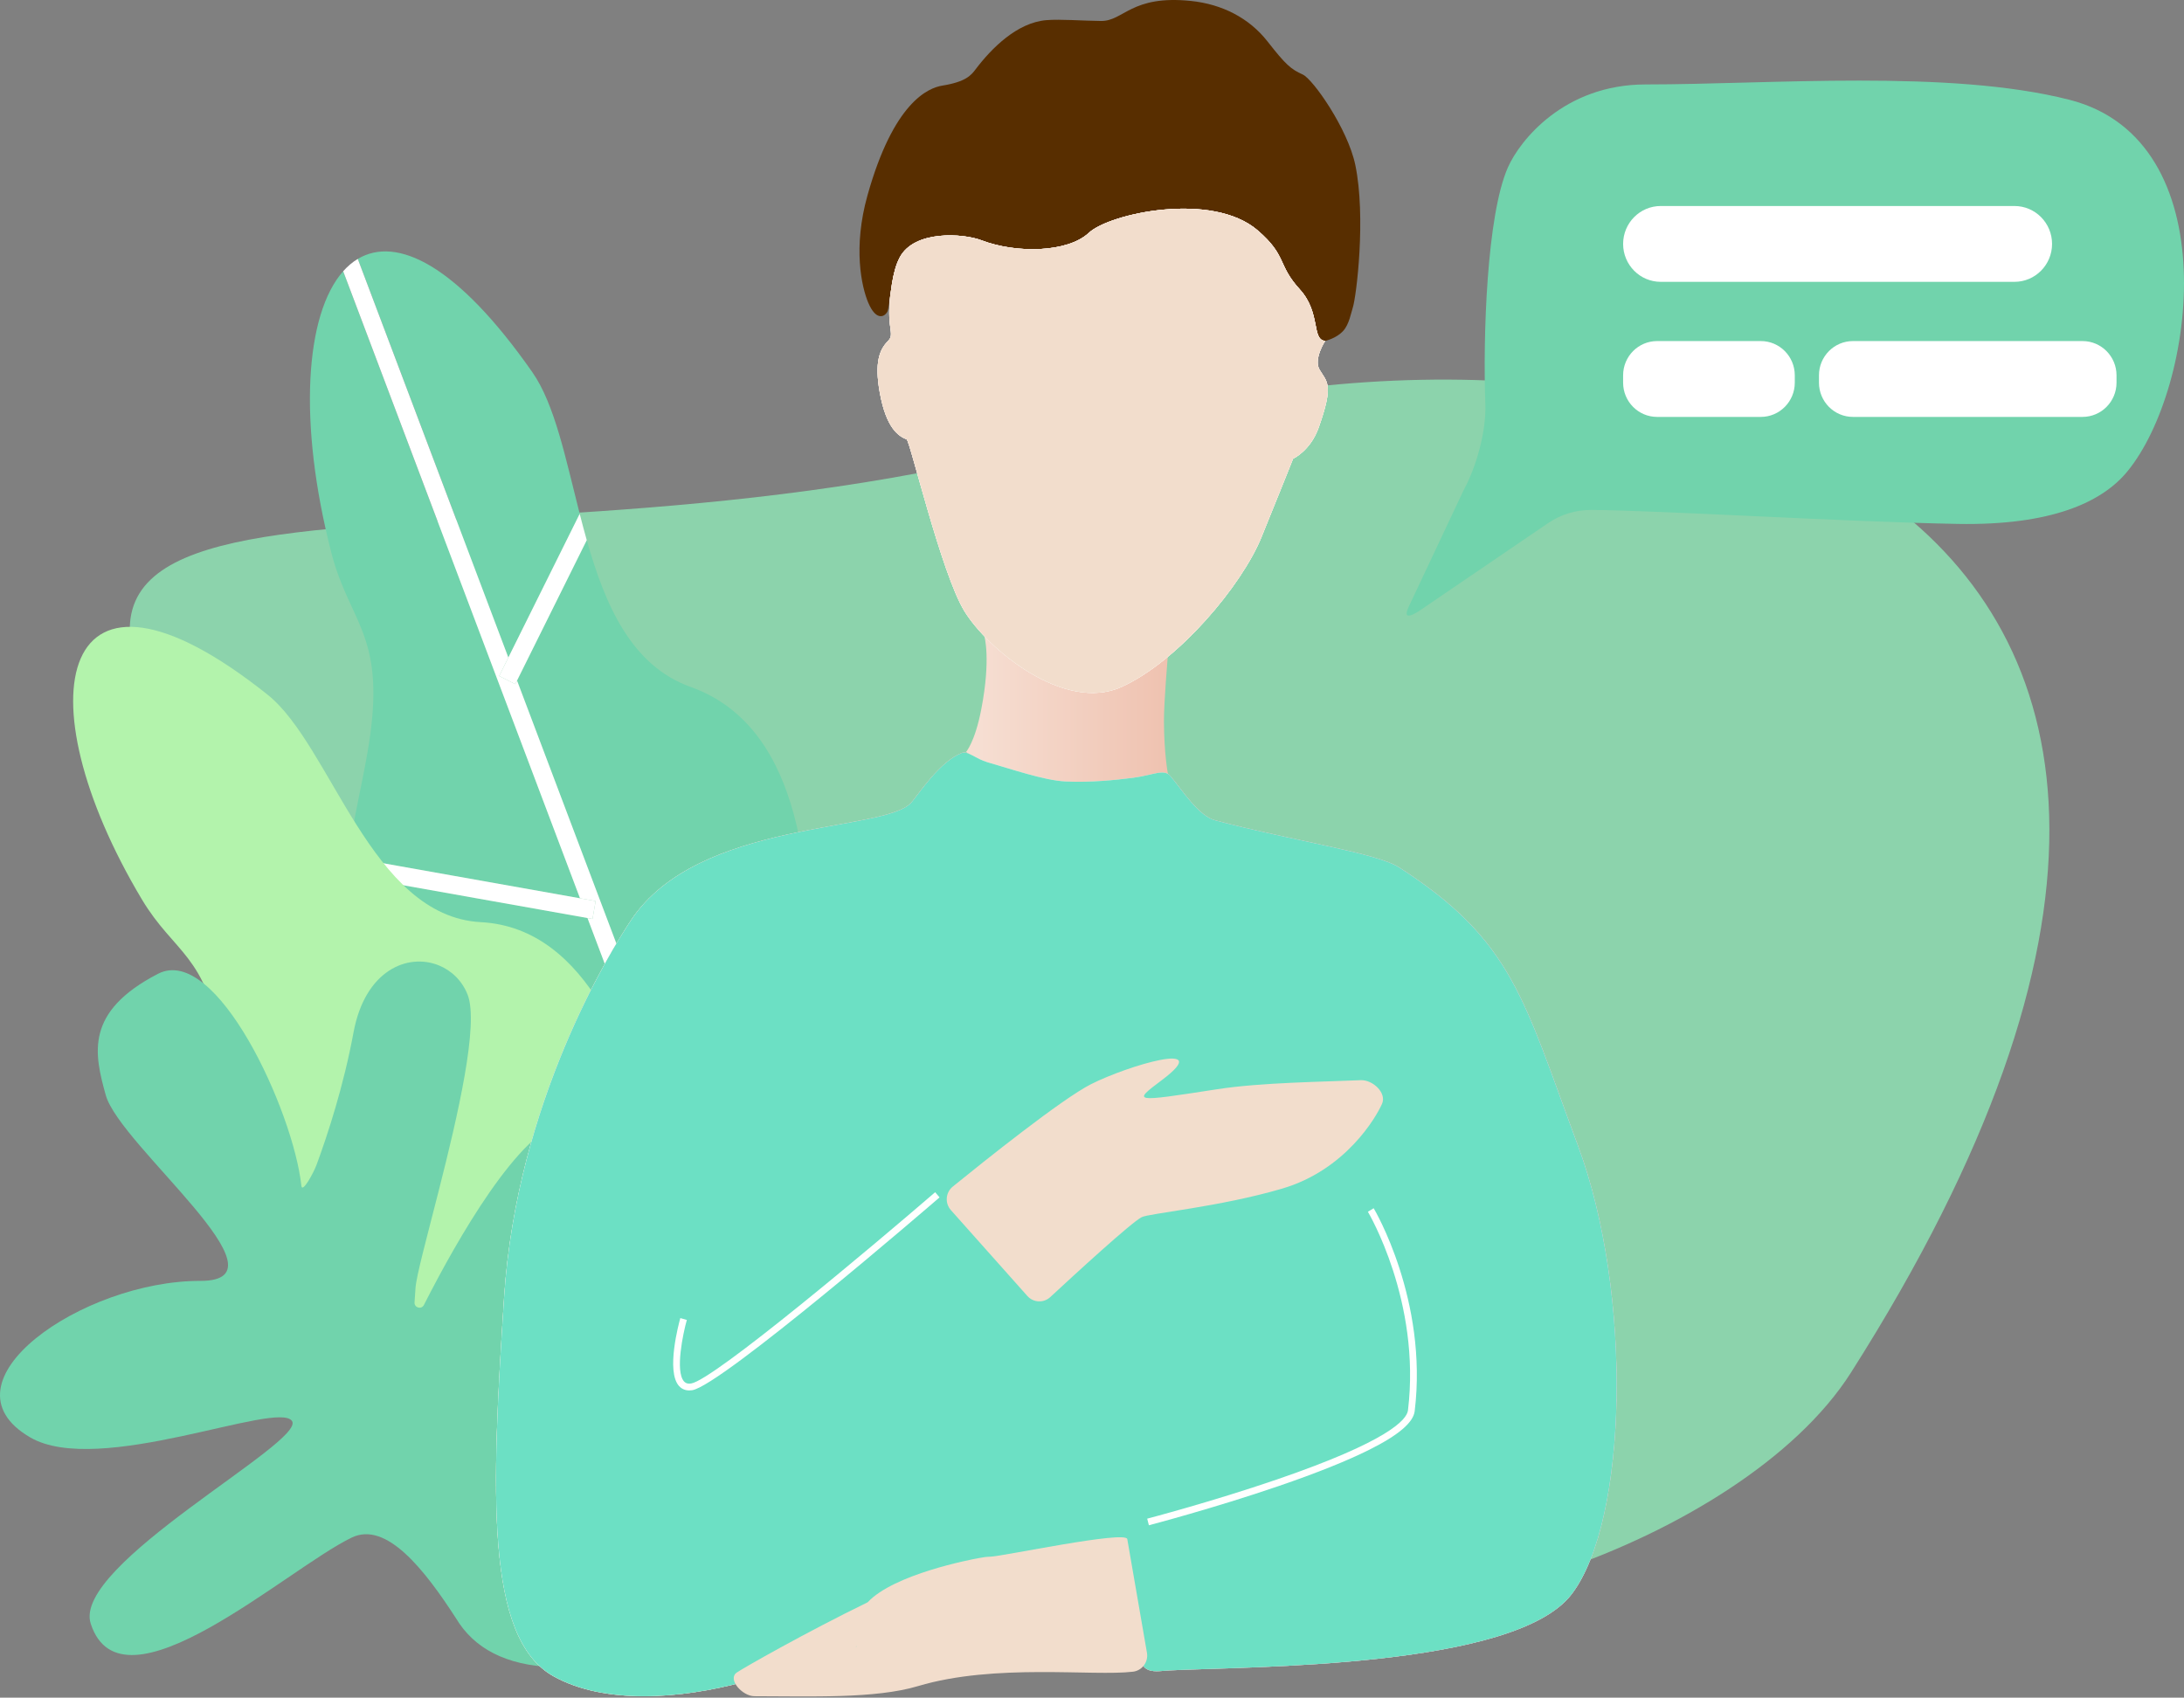 <?xml version="1.0" encoding="utf-8"?>
<!-- Generator: Adobe Illustrator 23.0.3, SVG Export Plug-In . SVG Version: 6.00 Build 0)  -->
<svg version="1.1" id="Слой_1" xmlns="http://www.w3.org/2000/svg" xmlns:xlink="http://www.w3.org/1999/xlink" x="0px" y="0px"
	 width="313.848px" height="244px" viewBox="0 0 313.848 244" style="enable-background:new 0 0 313.848 244;"
	 xml:space="preserve">
<rect x="0" y="0" width="313.848" height="244" fill="#808080" stroke="none"/>
<style type="text/css">
	.st0{fill:#8CD3AC;}
	.st1{fill:#71D3AC;}
	.st2{fill:#FFFFFF;}
	.st3{fill:url(#SVGID_1_);}
	.st4{fill:#B3F3AC;}
	.st5{opacity:0.7;fill:url(#SVGID_2_);enable-background:new    ;}
	.st6{fill:#582E00;}
	.st7{fill:url(#SVGID_3_);}
	.st8{fill:#F2DDCC;}
	.st9{opacity:0.7;fill:#2ED3AC;enable-background:new    ;}
</style>
<g>
	<path class="st0" d="M157.082,61.975c81.293-24.175,189.736,8.171,108.903,135.311
		c-15.838,24.911-68.179,41.02-82.071,29.661
		c-9.099-7.44-9.618-10.995-21.564-11.003
		c-15.161-0.01-32.047,12.864-46.359,18.193
		c-26.307,9.794-46.415,6.682-61.119-22.243
		c-13.594-26.743-0.491-68.94-18.924-90.871
		C-19.643,54.886,68.964,88.18,157.082,61.975z"/>
	<g>
		<path class="st1" d="M305.708,67.759c-3.643,4.439-10.928,7.783-24.384,7.541
			c-16.072-0.289-42.783-1.941-52.634-2.008c-2.221-0.015-4.393,0.648-6.233,1.901
			l-18.612,12.679c-2.537,1.566-1.589-0.285-1.224-1.06l7.705-16.356
			c1.846-3.38,3.266-8.497,3.124-12.352c-0.356-9.661,0.194-27.193,3.254-34.072
			c1.71-3.846,8.075-11.896,19.788-11.896c17.809,0,43.659-2.206,60.92,2.212
			C320.121,20.161,315.653,55.639,305.708,67.759z"/>
		<path class="st2" d="M289.481,40.508h-50.826c-2.986,0-5.407-2.44-5.407-5.45
			c0-3.01,2.421-5.45,5.407-5.45h50.826c2.986,0,5.407,2.44,5.407,5.45
			C294.888,38.068,292.467,40.508,289.481,40.508z"/>
		<path class="st2" d="M253.031,59.921h-14.899c-2.698,0-4.885-2.204-4.885-4.924v-1.053
			c0-2.719,2.187-4.924,4.885-4.924h14.899c2.698,0,4.885,2.204,4.885,4.924v1.053
			C257.916,57.716,255.729,59.921,253.031,59.921z"/>
		<path class="st2" d="M299.266,59.921h-32.989c-2.698,0-4.885-2.204-4.885-4.924v-1.053
			c0-2.719,2.187-4.924,4.885-4.924h32.989c2.698,0,4.885,2.204,4.885,4.924v1.053
			C304.151,57.716,301.964,59.921,299.266,59.921z"/>
	</g>
	<g>
		
			<linearGradient id="SVGID_1_" gradientUnits="userSpaceOnUse" x1="102.872" y1="69.51" x2="144.832" y2="69.51" gradientTransform="matrix(1 0 0 -1 0 243)">
			<stop  offset="0" style="stop-color:#F4ECD8"/>
			<stop  offset="0.585" style="stop-color:#CF91BC"/>
			<stop  offset="0.977" style="stop-color:#D18098"/>
		</linearGradient>
		<path class="st3" d="M144.832,176.922l-32.316,22.09l-9.644-25.536l21.658-25.509
			C132.458,153.9,143.688,162.247,144.832,176.922z"/>
		<path class="st1" d="M101.825,170.701l20.63-24.298
			c-3.324-2.545-5.688-4.654-5.785-6.708c-0.561-11.967-0.599-34.956-17.435-40.968
			c-8.509-3.038-12.282-11.781-14.916-21.091L74.3,97.814L101.825,170.701z"/>
		<path class="st1" d="M84.422,131.947l25.894,68.57l-21.91,14.977
			c-13.566-2.25-25.173-10.054-24.863-20.97
			c0.905-31.84,23.489-41.107,1.6-50.178
			c-11.93-4.944-15.062-11.228-15.085-18.518L84.422,131.947z"/>
		<path class="st1" d="M83.306,73.848c-2.018-7.907-3.57-15.725-6.815-20.366
			C65.665,37.999,56.982,33.874,51.415,37.214l21.635,57.291L83.306,73.848z"/>
		<path class="st1" d="M49.316,38.985c-5.463,6.164-6.536,21.702-1.686,40.504
			c2.536,9.832,7.575,11.684,5.565,26.186c-0.867,6.255-2.572,12.138-3.026,17.526
			l33.179,5.907L49.316,38.985z"/>
		<path class="st2" d="M73.051,94.505l-1.318,2.655l2.313,1.166l0.255-0.511l27.524,72.885
			l-1.417,1.67l1.966,1.695l0.498-0.588l9.644,25.536l-2.2,1.504l-25.894-68.57
			l0.723,0.128l0.449-2.568l-2.245-0.4L49.316,38.985
			c0.641-0.723,1.341-1.317,2.099-1.772L73.051,94.505z"/>
		<path class="st2" d="M71.732,97.16l2.314,1.167l0.254-0.512l10.018-20.179
			c-0.355-1.256-0.69-2.523-1.013-3.787L73.05,94.505L71.732,97.16z"/>
		<path class="st2" d="M85.144,132.075l0.45-2.568l-2.245-0.4l-33.179-5.907
			c-0.075,0.89-0.115,1.766-0.113,2.628l34.364,6.118L85.144,132.075z"/>
		<path class="st2" d="M100.408,172.369l1.966,1.696l0.499-0.588l21.657-25.509
			c-0.723-0.541-1.418-1.062-2.076-1.566l-20.63,24.298L100.408,172.369z"/>
	</g>
	<path class="st4" d="M127.605,187.981L62.454,222.197
		c-6.605-26.723,6.058-36.454-14.6-38.588
		c-20.88-2.157-14.065-19.282-16.181-33.472
		c-1.914-12.844-6.663-13.139-11.277-20.857
		C2.948,100.096,8.381,75.882,38.441,99.835
		c9.192,7.324,14.83,31.866,30.651,32.703
		c15.82,0.838,21.598,20.38,25.066,30.415
		C96.182,168.81,120.646,168.542,127.605,187.981z"/>
	<path class="st1" d="M102.236,236.891c0,0-3.639,1.19-8.286,2.687
		c-8.11,0.056-13.305,0.055-13.305,0.055c-6.87,0-11.78-2.13-14.639-6.299
		c-0.147-0.231-0.295-0.462-0.446-0.694c-0.001-0.004-0.004-0.008-0.007-0.011
		c-4.598-7.116-10.047-14.018-15-11.643
		c-9.248,4.435-33.045,26.133-37.515,12.377
		c-2.753-8.468,30.966-26.095,28.925-29.125
		c-2.041-3.028-27.774,8.084-37.625,2.353
		c-13.568-7.894,7.511-22.521,24.454-22.493
		c13.517,0.021-11.586-19.453-13.596-26.7
		c-1.656-5.969-3.051-11.971,7.511-17.437
		c8.377-4.337,19.448,19.738,20.6,30.46c0.126,1.167,1.772-1.891,2.178-2.992
		c1.574-4.268,3.879-11.27,5.317-19.039c1.662-8.989,7.822-11.432,12.244-9.645
		c1.825,0.736,3.354,2.192,4.149,4.208c1.669,4.232-1.442,17.544-4.149,28.191
		c-1.705,6.708-3.251,12.36-3.339,14.021c-0.039,0.736-0.087,1.404-0.137,2.006
		c-0.066,0.787,0.993,1.09,1.348,0.388c0.597-1.179,1.315-2.564,2.127-4.074
		c5.332-9.907,14.74-25.126,20.758-22.011c8.791,4.551-1.874,30.613-7.577,40.905
		C71.585,210.76,102.701,236.357,102.236,236.891z"/>
	<g>
		<path class="st2" d="M225.836,229.146c-8.153,10.629-46.092,10.354-57.828,10.936
			c-1.143,0.056-2.485,0.356-3.363-0.293c-0.744-0.55-1.087-1.965-1.426-2.879
			c-0.823-2.207-1.795-5.401-2.336-9.234c-0.08-0.566-0.184-1.333-0.301-2.203
			l-53.7,16.267c-9.144,2.459-20,3.284-27.35-0.824
			c-9.807-5.484-8.925-26.457-7.087-54.503c1.837-28.044,15.225-49.604,18.214-54.12
			c9.691-14.642,36.538-12.568,40.33-16.978c1.101-1.281,4.065-5.881,7.233-7.096
			c0.857-0.33,2.02,0.863,3.675,1.334c3.393,0.967,8.151,2.614,11.2,2.764
			c3.523,0.173,7.229-0.198,9.742-0.529c2.966-0.392,4.44-1.348,5.365-0.235
			c1.741,2.09,4.023,5.715,6.417,6.35c11.083,2.939,23.182,4.671,26.425,6.761
			c16.394,10.568,17.85,18.876,25.725,40.041
			C234.643,185.87,233.959,218.554,225.836,229.146z"/>
		
			<linearGradient id="SVGID_2_" gradientUnits="userSpaceOnUse" x1="71.283" y1="67.023" x2="232.317" y2="67.023" gradientTransform="matrix(1 0 0 -1 0 243)">
			<stop  offset="0" style="stop-color:#F6C7AF"/>
			<stop  offset="0.365" style="stop-color:#D14548"/>
			<stop  offset="0.946" style="stop-color:#B34779"/>
		</linearGradient>
		<path class="st5" d="M225.836,229.146c-8.153,10.629-46.092,10.354-57.828,10.936
			c-1.143,0.056-2.485,0.356-3.363-0.293c-0.744-0.55-1.087-1.965-1.426-2.879
			c-0.823-2.207-1.795-5.401-2.336-9.234c-0.08-0.566-0.184-1.333-0.301-2.203
			l-53.7,16.267c-9.144,2.459-20,3.284-27.35-0.824
			c-9.807-5.484-8.925-26.457-7.087-54.503c1.837-28.044,15.225-49.604,18.214-54.12
			c9.691-14.642,36.538-12.568,40.33-16.978c1.101-1.281,4.065-5.881,7.233-7.096
			c0.857-0.33,2.02,0.863,3.675,1.334c3.393,0.967,8.151,2.614,11.2,2.764
			c3.523,0.173,7.229-0.198,9.742-0.529c2.966-0.392,4.44-1.348,5.365-0.235
			c1.741,2.09,4.023,5.715,6.417,6.35c11.083,2.939,23.182,4.671,26.425,6.761
			c16.394,10.568,17.85,18.876,25.725,40.041
			C234.643,185.87,233.959,218.554,225.836,229.146z"/>
		<path class="st6" d="M127.93,42.493c-0.103,0.766-0.198,1.473-0.324,2.062
			c-0.124,0.582-1.004,1.461-1.993,0.372c-0.275-0.302-0.556-0.753-0.833-1.402
			c-0.98-2.302-2.222-7.938-0.122-15.434c3.74-13.351,8.682-15.452,10.762-15.787
			c3.423-0.552,4.154-1.522,4.783-2.351c2.296-3.029,5.95-6.703,10.15-7.056
			c2.018-0.169,5.264,0.097,7.866,0.118c3.276,0.028,4.326-3.764,12.901-2.882
			c4.527,0.466,8.4,2.469,11.025,5.821c2.625,3.351,3.325,3.969,5.075,4.763
			c1.445,0.656,6.452,7.761,7.541,12.986c1.559,7.475,0.159,18.941-0.366,20.528
			c-0.236,0.714-0.52,2.385-1.356,3.307c-1.024,1.129-2.606,1.455-2.606,1.455
			l-62.499-6.526c0.112-1.016,0.248-1.716,0.248-1.716L127.93,42.493z"/>
		
			<linearGradient id="SVGID_3_" gradientUnits="userSpaceOnUse" x1="138.816" y1="140.496" x2="167.836" y2="140.496" gradientTransform="matrix(1 0 0 -1 0 243)">
			<stop  offset="0.068" style="stop-color:#F6DED2"/>
			<stop  offset="0.996" style="stop-color:#EFC2B0"/>
		</linearGradient>
		<path class="st7" d="M138.816,108.085c0,0,1.282-1.386,2.204-6.175
			c1.4-7.276,0.434-10.467,0.434-10.467s7.353,7.38,15.709,5.528
			c8.356-1.852,10.672-2.853,10.672-2.853s-0.586,6.85-0.571,9.587
			c0.025,4.705,0.571,7.528,0.571,7.528s-10.716,3.995-18.241,1.526
			C142.07,110.289,138.816,108.085,138.816,108.085z"/>
		<path class="st2" d="M189.494,61.459c-1.185,3.337-3.675,4.468-3.675,4.468
			s-1.75,4.41-4.55,11.289c-2.8,6.879-11.9,17.815-20.125,21.52
			c-8.225,3.704-19.25-5.468-22.575-10.936s-7.794-24.457-8.283-24.651
			c-1.078-0.43-2.917-1.455-3.869-6.784c-0.765-4.285-0.018-6.107,1.148-7.304
			c0.586-0.601,0.532-0.873,0.329-2.358c-0.193-1.416-0.096-3.022,0.035-4.209
			c0-0.009,0.002-0.018,0.004-0.026c0.074-0.55,0.152-1.131,0.249-1.716
			c0.219-1.318,0.534-2.662,1.113-3.752c2.103-3.958,9.126-3.463,11.725-2.469
			c5.075,1.94,12.425,1.764,15.44-1.058c3.017-2.822,17.752-5.997,24.284-0.353
			c4.251,3.672,2.779,4.9,6.037,8.467c3.062,3.351,1.662,7.262,3.65,7.408
			c0,0-1.711,2.609-0.812,4.131C190.682,54.923,191.725,55.167,189.494,61.459z"/>
		<path class="st8" d="M189.494,61.459c-1.185,3.337-3.675,4.468-3.675,4.468
			s-1.75,4.41-4.55,11.289c-2.8,6.879-11.9,17.815-20.125,21.52
			c-8.225,3.704-19.25-5.468-22.575-10.936s-7.794-24.457-8.283-24.651
			c-1.078-0.43-2.917-1.455-3.869-6.784c-0.765-4.285-0.018-6.107,1.148-7.304
			c0.586-0.601,0.532-0.873,0.329-2.358c-0.193-1.416-0.096-3.022,0.035-4.209
			c0-0.009,0.002-0.018,0.004-0.026c0.074-0.55,0.152-1.131,0.249-1.716
			c0.219-1.318,0.534-2.662,1.113-3.752c2.103-3.958,9.126-3.463,11.725-2.469
			c5.075,1.94,12.425,1.764,15.44-1.058c3.017-2.822,17.752-5.997,24.284-0.353
			c4.251,3.672,2.779,4.9,6.037,8.467c3.062,3.351,1.662,7.262,3.65,7.408
			c0,0-1.711,2.609-0.812,4.131C190.682,54.923,191.725,55.167,189.494,61.459z"/>
		<g>
			<path class="st2" d="M99.053,199.844c-0.744,0-1.215-0.342-1.491-0.656
				c-1.864-2.122-0.015-8.969,0.202-9.743l0.935,0.266
				c-0.549,1.96-1.694,7.367-0.41,8.828c0.155,0.176,0.43,0.399,1.033,0.304
				c3.234-0.507,26.407-20.015,35.063-27.489l0.632,0.743
				c-1.279,1.105-31.378,27.06-35.545,27.713
				C99.323,199.833,99.184,199.844,99.053,199.844z"/>
		</g>
		<g>
			<path class="st2" d="M165.099,219.222l-0.244-0.948
				c0.092-0.024,9.361-2.454,18.601-5.621c16.039-5.497,18.71-8.595,18.875-9.953
				c1.898-15.624-5.684-28.408-5.76-28.536l0.83-0.509
				c0.079,0.13,7.835,13.192,5.895,29.164c-0.199,1.634-2.325,3.445-6.501,5.537
				c-3.189,1.597-7.573,3.355-13.03,5.225
				C174.491,216.76,165.192,219.198,165.099,219.222z"/>
		</g>
		<path class="st2" d="M225.836,229.146c-8.153,10.629-46.092,10.354-57.828,10.936
			c-1.143,0.056-2.485,0.356-3.363-0.293c-0.744-0.55-1.087-1.965-1.426-2.879
			c-0.823-2.207-1.795-5.401-2.336-9.234c-0.08-0.566-0.184-1.333-0.301-2.203
			l-53.7,16.267c-9.144,2.459-20,3.284-27.35-0.824
			c-9.807-5.484-8.925-26.457-7.087-54.503c1.837-28.044,15.225-49.604,18.214-54.12
			c9.691-14.642,36.538-12.568,40.33-16.978c1.101-1.281,4.065-5.881,7.233-7.096
			c0.857-0.33,2.02,0.863,3.675,1.334c3.393,0.967,8.151,2.614,11.2,2.764
			c3.523,0.173,7.229-0.198,9.742-0.529c2.966-0.392,4.44-1.348,5.365-0.235
			c1.741,2.09,4.023,5.715,6.417,6.35c11.083,2.939,23.182,4.671,26.425,6.761
			c16.394,10.568,17.85,18.876,25.725,40.041
			C234.643,185.87,233.959,218.554,225.836,229.146z"/>
		<path class="st9" d="M225.836,229.146c-8.153,10.629-46.092,10.354-57.828,10.936
			c-1.143,0.056-2.485,0.356-3.363-0.293c-0.744-0.55-1.087-1.965-1.426-2.879
			c-0.823-2.207-1.795-5.401-2.336-9.234c-0.08-0.566-0.184-1.333-0.301-2.203
			l-53.7,16.267c-9.144,2.459-20,3.284-27.35-0.824
			c-9.807-5.484-8.925-26.457-7.087-54.503c1.837-28.044,15.225-49.604,18.214-54.12
			c9.691-14.642,36.538-12.568,40.33-16.978c1.101-1.281,4.065-5.881,7.233-7.096
			c0.857-0.33,2.02,0.863,3.675,1.334c3.393,0.967,8.151,2.614,11.2,2.764
			c3.523,0.173,7.229-0.198,9.742-0.529c2.966-0.392,4.44-1.348,5.365-0.235
			c1.741,2.09,4.023,5.715,6.417,6.35c11.083,2.939,23.182,4.671,26.425,6.761
			c16.394,10.568,17.85,18.876,25.725,40.041
			C234.643,185.87,233.959,218.554,225.836,229.146z"/>
		<path class="st2" d="M189.494,61.459c-1.185,3.337-3.675,4.468-3.675,4.468
			s-1.75,4.41-4.55,11.289c-2.8,6.879-11.9,17.815-20.125,21.52
			c-8.225,3.704-19.25-5.468-22.575-10.936s-7.794-24.457-8.283-24.651
			c-1.078-0.43-2.917-1.455-3.869-6.784c-0.765-4.285-0.018-6.107,1.148-7.304
			c0.586-0.601,0.532-0.873,0.329-2.358c-0.193-1.416-0.096-3.022,0.035-4.209
			c0-0.009,0.002-0.018,0.004-0.026c0.074-0.55,0.152-1.131,0.249-1.716
			c0.219-1.318,0.534-2.662,1.113-3.752c2.103-3.958,9.126-3.463,11.725-2.469
			c5.075,1.94,12.425,1.764,15.44-1.058c3.017-2.822,17.752-5.997,24.284-0.353
			c4.251,3.672,2.779,4.9,6.037,8.467c3.062,3.351,1.662,7.262,3.65,7.408
			c0,0-1.711,2.609-0.812,4.131C190.682,54.923,191.725,55.167,189.494,61.459z"/>
		<path class="st8" d="M189.494,61.459c-1.185,3.337-3.675,4.468-3.675,4.468
			s-1.75,4.41-4.55,11.289c-2.8,6.879-11.9,17.815-20.125,21.52
			c-8.225,3.704-19.25-5.468-22.575-10.936s-7.794-24.457-8.283-24.651
			c-1.078-0.43-2.917-1.455-3.869-6.784c-0.765-4.285-0.018-6.107,1.148-7.304
			c0.586-0.601,0.532-0.873,0.329-2.358c-0.193-1.416-0.096-3.022,0.035-4.209
			c0-0.009,0.002-0.018,0.004-0.026c0.074-0.55,0.152-1.131,0.249-1.716
			c0.219-1.318,0.534-2.662,1.113-3.752c2.103-3.958,9.126-3.463,11.725-2.469
			c5.075,1.94,12.425,1.764,15.44-1.058c3.017-2.822,17.752-5.997,24.284-0.353
			c4.251,3.672,2.779,4.9,6.037,8.467c3.062,3.351,1.662,7.262,3.65,7.408
			c0,0-1.711,2.609-0.812,4.131C190.682,54.923,191.725,55.167,189.494,61.459z"/>
		<g>
			<path class="st2" d="M99.053,199.844c-0.744,0-1.215-0.342-1.491-0.656
				c-1.864-2.122-0.015-8.969,0.202-9.743l0.935,0.266
				c-0.549,1.96-1.694,7.367-0.41,8.828c0.155,0.176,0.43,0.399,1.033,0.304
				c3.234-0.507,26.407-20.015,35.063-27.489l0.632,0.743
				c-1.279,1.105-31.378,27.06-35.545,27.713
				C99.323,199.833,99.184,199.844,99.053,199.844z"/>
		</g>
		<g>
			<path class="st2" d="M165.099,219.222l-0.244-0.948
				c0.092-0.024,9.361-2.454,18.601-5.621c16.039-5.497,18.71-8.595,18.875-9.953
				c1.898-15.624-5.684-28.408-5.76-28.536l0.83-0.509
				c0.079,0.13,7.835,13.192,5.895,29.164c-0.199,1.634-2.325,3.445-6.501,5.537
				c-3.189,1.597-7.573,3.355-13.03,5.225
				C174.491,216.76,165.192,219.198,165.099,219.222z"/>
		</g>
		<path class="st8" d="M136.643,173.924c-0.886-0.995-0.764-2.536,0.269-3.375
			c4.482-3.64,15.669-12.592,19.866-14.721c5.302-2.69,17.937-6.417,10.223-0.618
			c-4.298,3.231-4.298,3.231,7.94,1.337c6.349-0.982,15.469-1.062,20.589-1.296
			c1.714-0.078,3.765,1.802,3.077,3.386c-0.843,1.939-5.245,9.529-14.376,12.205
			c-9.034,2.647-19.081,3.541-20.166,4.098
			c-1.514,0.777-9.559,8.167-13.14,11.488c-0.949,0.88-2.428,0.808-3.29-0.159
			L136.643,173.924z"/>
		<path class="st8" d="M164.821,237.549l-2.826-16.339
			c-0.221-1.281-17.988,2.496-19.687,2.528c-0.476,0.008-1.031,0.078-1.651,0.2
			c0,0-0.004,0-0.012,0.002c-0.01,0.002-0.021,0.004-0.037,0.008
			c-0.01,0-0.018,0.002-0.027,0.004c-1.029,0.188-12.115,2.291-15.897,6.34
			c-8.974,4.372-17.85,9.437-18.798,10.089c-1.416,0.975,0.81,3.411,2.525,3.411
			c7.964,0,17.347,0.39,23.504-1.453c11.072-3.313,25.186-1.38,30.901-2.072
			C164.135,240.108,165.048,238.867,164.821,237.549z M123.123,236.482
			C122.997,236.936,122.921,236.797,123.123,236.482L123.123,236.482z"/>
		<path class="st8" d="M123.123,236.482C122.997,236.936,122.921,236.797,123.123,236.482
			L123.123,236.482z"/>
		<path class="st8" d="M123.123,236.482C122.997,236.936,122.921,236.797,123.123,236.482
			L123.123,236.482z"/>
		<path class="st8" d="M123.123,236.482C122.997,236.936,122.921,236.797,123.123,236.482
			L123.123,236.482z"/>
		<path class="st8" d="M123.123,236.482C122.997,236.936,122.921,236.797,123.123,236.482
			L123.123,236.482z"/>
	</g>
</g>
</svg>
